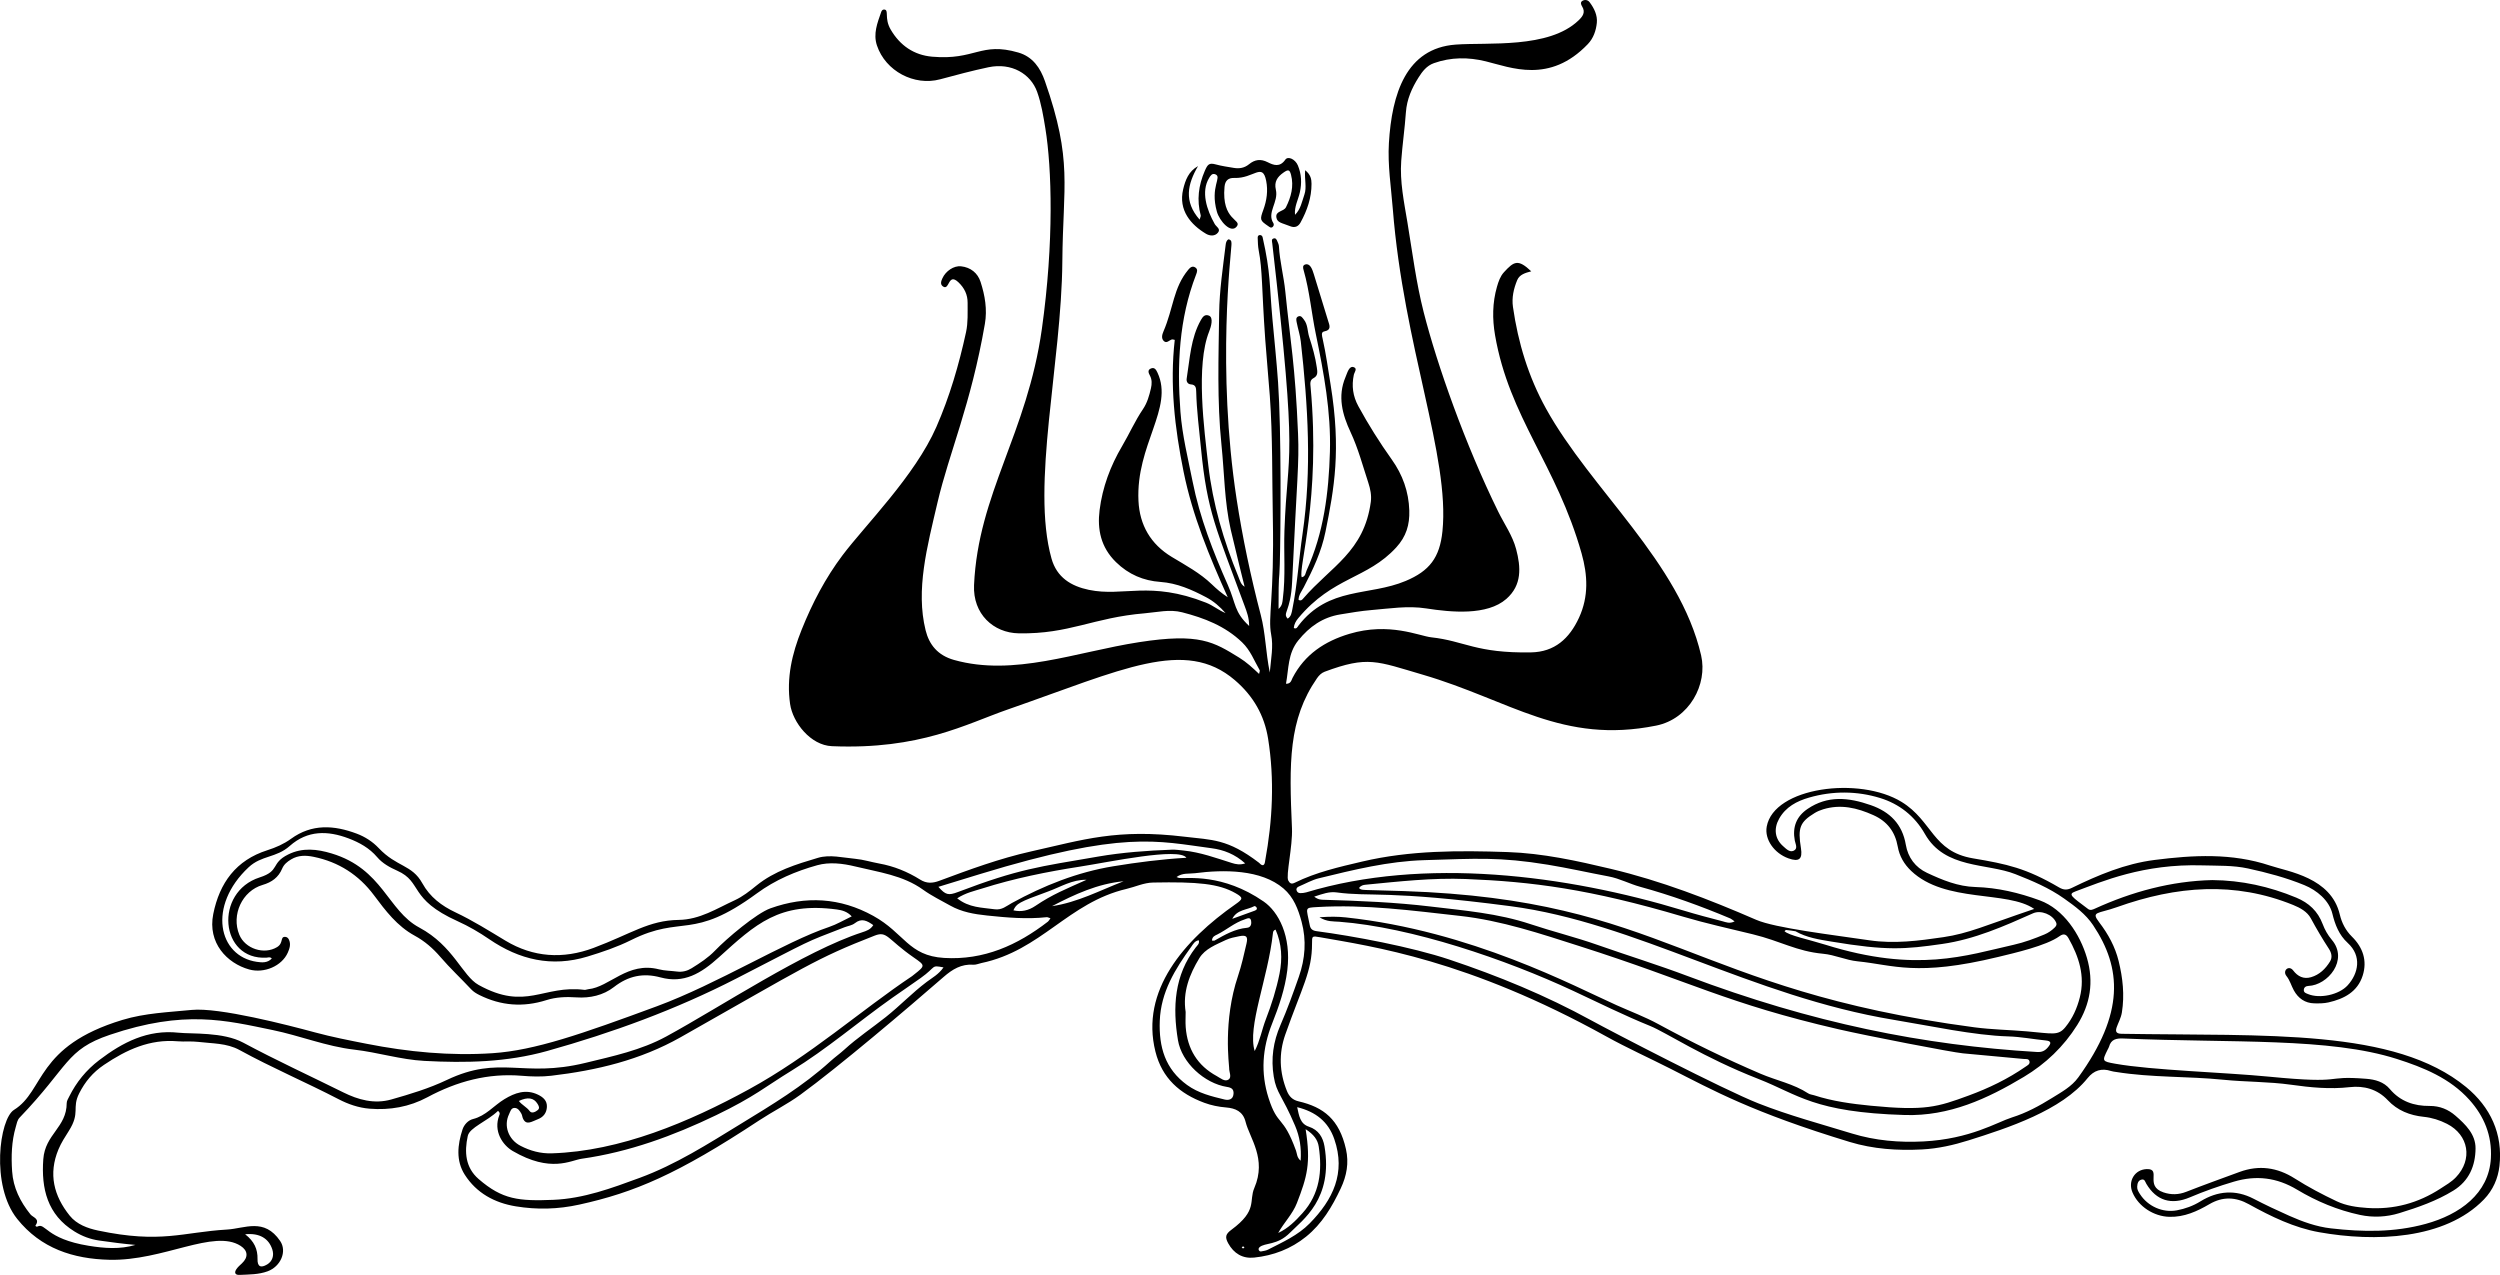 <?xml version='1.0' encoding='utf-8'?>
<svg xmlns="http://www.w3.org/2000/svg" enable-background="new 0 0 5000 2549.805" version="1.1" viewBox="0 0 5e3 2549.8"> <path d="m4932.2 2174.1c-143.12-117.6-397.69-101.71-688.96-106.5-23.467-0.386-3.036-20.217 0.546-42.754 5.521-34.728 1.831-68.784-6.479-102.63-7.071-28.806-20.969-54.105-38.824-77.462-17.121-22.396-3.296-16.686 35.376-30.471 119.51-42.6 235.64-51.823 352.68-4.247 13.69 5.565 27.918 13.283 35.11 26.616 11.272 20.898 23.273 41.23 36.227 61.091 4.98 7.636 7.364 16.704 2.259 25.06-9.033 14.782-21.164 26.727-38.241 31.648-14.697 4.235-26.389-1.546-35.509-13.498-8.822-11.56-22.04 0.464-13.443 11.137 6.985 8.671 9.596 19.351 14.808 28.755 8.805 15.886 22.298 25.452 40.882 25.857 9.437 0.206 19.187 0.176 28.31-1.89 31.107-7.047 58.157-21.154 68.455-53.676 9.403-29.693 0.545-56.161-21.612-77.932-12.514-12.296-20.338-27.711-24.155-44.024-17.391-74.339-103.01-85.841-139.59-98.028-76.252-25.402-153.71-21.104-231.27-11.204-58.361 7.45-112.21 30.066-164.69 55.635-9.55 4.652-16.488 4.802-26.041-0.784-65.984-38.582-104.12-46.712-171.88-58.084-81.524-13.683-80.908-74.815-142.98-112.91-84.28-51.726-255.41-29.573-269.73 49.353-4.676 25.771 15.056 53.38 43.394 63.538 21.271 7.624 28.606 1.658 25.049-20.372-6.586-40.778-2.202-52.219 27.748-70.47 5.131-3.127 10.902-5.481 16.666-7.249 35.124-10.771 68.047-2.897 100.42 11.646 27.633 12.415 43.496 33.133 48.748 62.847 3.39 19.176 12.663 35.251 27.032 48.869 68.235 64.669 192.26 38.535 245.92 75.916-98.63 33.377-131.13 49.013-181.91 56.474-48.921 7.189-97.925 13.596-147.54 6.269-72.837-10.757-188.52-24.464-226.57-40.989-94.477-41.03-190.44-78.077-290.94-101.96-67.886-16.129-135.98-31.147-206.11-33.54-97.581-3.33-195-3.583-290.86 18.952-46.058 10.829-92.348 21.287-135.14 42.454-7.097 3.511-9.985 0.644-12.823-4.48-5.248-9.477 8.976-68.32 7.389-104.55-5.713-130.45-7.33-217.25 50.045-300 3.88-5.596 8.782-10.622 15.282-13.048 86.435-32.261 104.36-21.003 196.45 5.968 174.68 51.16 278.83 139.5 466.58 101.78 66.324-13.326 103.31-82.354 89.945-140.45-42.902-186.48-220.28-331.12-310.18-493.51-35.362-63.881-55.881-131.84-66.156-203.43-2.657-18.514 1.463-36.57 8.518-53.609 4.627-11.174 16.257-14.533 28.069-17.567-26.232-24.859-34.374-20.305-54.571 1.806-7.403 8.104-10.974 18.606-13.992 29.09-9.174 31.88-9.402 64.4-3.87 96.613 28.317 164.9 123.2 259.46 173.15 436.79 12.117 43.02 14.47 85.85-5.19 128.47-19.301 41.843-48.87 68.542-95.916 69.361-110.61 1.923-132.87-22.91-199.59-30.142-23.884-2.589-84.1-30.807-163.75-6.945-49.325 14.778-89.342 41.143-113.69 88.122-2.349 4.532-3.144 11.973-13.101 11.719 5.625-30.33 3.501-60.583 24.581-86.691 22.436-27.787 48.918-46.266 83.999-52.019 20.7-3.394 41.448-6.994 62.322-8.72 36.36-3.006 72.724-8.987 109.36-3.29 50.272 7.819 122.01 14.728 160.45-18.99 31.539-27.662 29.124-63.506 19.576-99.564-7.172-27.089-23.611-50.099-35.837-74.975-66.023-134.33-122.19-293.52-149.07-398.93-15.059-59.048-22.589-119.6-32.52-179.63-6.725-40.653-15.395-81.396-12.385-122.99 2.345-32.411 7.075-64.652 9.351-97.066 1.823-25.977 11.915-48.608 25.369-69.864 7.481-11.818 16.082-23.321 30.611-28.491 34.277-12.197 68.847-12.139 103.74-3.648 49.746 12.105 127.6 45.677 204.18-34.502 11.212-11.739 16.374-26.96 17.947-42.374 1.545-15.14-5.221-29.126-14.364-41.279-3.57-4.746-9.495-5.881-14.605-2.742-4.285 2.632-2.819 7.321-0.602 10.844 7.591 12.068 1.177 20.362-7.146 28.317-59.443 56.812-180.88 43.444-245.75 48.274-98.838 7.359-127.48 98.036-133.38 196.99-2.627 44.062 4.329 87.716 7.799 131.55 21.802 275.42 114.42 495.72 99.31 644.61-5.391 53.128-26.097 79.645-73.667 99.59-73.313 30.739-153.73 10.824-214.15 89.076-2.036 2.637-3.751 7.868-9.489 4.986 0.589-7.698 4.257-14.062 8.997-19.737 69.431-83.144 137.81-78.049 195.84-141.38 19.938-21.758 27.025-45.263 26.155-73.742-1.16-37.967-13.349-71.625-35.08-102.13-24.38-34.221-46.657-69.672-66.803-106.58-11.023-20.194-13.685-40.668-9.085-62.765 1.076-5.17 7.962-12.71-0.344-15.399-9.149-2.962-12.551 11.144-16.311 20.015-16.283 38.413-6.151 75.111 10.106 109.88 15.33 32.79 24.419 67.43 35.59 101.45 3.941 12.003 6.714 25.011 4.954 38.055-13.496 100.04-79.517 128.85-135.14 193.27-1.976 2.288-4.25 5.429-9.333 2.876-0.165-9.658 6.092-17.14 10.327-25.263 18.492-35.47 35.458-71.334 43.48-111.1 17.513-86.82 31.473-163.29 10.241-294.17-4.982-30.712-9.153-61.539-15.963-91.938-1.101-4.913-3.594-13.143 2.776-14.368 15.77-3.031 10.922-12.402 8.238-21.298-9.382-31.094-18.961-62.13-28.566-93.156-2.907-9.388-7.139-22.101-16.682-19.72-6.596 1.645-4.938 7.414-3.695 11.778 11.915 41.813 15.597 85.184 24.356 127.58 16.044 77.66 30.458 155.32 28.161 235.35-2.351 81.882-12.17 161.91-46.589 237.27-2.244 4.913-1.978 12.288-9.772 13.682-7.34-18.477 38.263-154.95 17.728-380.37-0.609-6.679-1.933-13.87 5.824-17.835 9.546-4.88 7.742-13.314 6.612-21.315-2.94-20.831-8.739-40.999-15.2-60.947-3.727-11.508-2.542-24.532-10.558-34.673-2.849-3.604-5.553-8.845-11.19-6.58-5.717 2.298-4.037 8.117-3.205 12.45 2.425 12.617 6.669 24.979 8.091 37.677 14.336 128.08 22.34 256.26 3.522 384.65-7.359 50.206-10.228 101.01-20.389 150.85-1.47 7.212-2.184 14.452-9.35 18.898-11-11.86 6.05-13.275 8.882-73.522 9.69-206.17 14.326-236.79 11.858-296.12-5.773-138.8-15.294-183.46-25.503-284.82-3.054-30.317-11.057-59.902-12.754-90.401-0.181-3.26-1.755-6.521-3.072-9.616-1.295-3.042-2.792-6.952-6.911-6.072-5.776 1.234-3.783 6.031-3.347 9.826 52.575 457.92 30.394 403.13 24.367 574.9-1.591 45.323 2.56 90.778-3.239 135.99-0.822 6.411-0.576 13.27-8.548 20.376 0-79.902 1.35-49.051 2.501-89.485 1.828-64.195 3.279-266.69-3.453-363.53-2.955-42.516-7.487-84.922-11.342-127.38-6.122-67.426-3.134-90.513-19.577-162.98-0.559-2.464-2.584-4.695-5.924-4.296-3.758 0.449-3.98 3.628-3.885 6.04 0.319 8.107 0.406 16.338 1.928 24.263 7.812 40.686 5.787 74.462 13.106 178.19 2.668 37.813 6.473 75.545 9.185 113.36 5.815 81.088 4.426 162.41 6.015 243.6 3.127 159.78-10.194 197.96-3.335 233.41 4.686 24.22-0.268 47.6-2.757 76.003-8.274-41.161-8.488-78.594-17.929-114.67-19.987-76.38-36.738-155.92-48.407-232.12-40.122-262.01-10.467-494.48-10.327-508.34 0.044-4.444 1.071-9.857-5.796-11.328-4.699 2.562-5.337 7.351-5.902 12.028-5.438 45.041-12.305 90.041-12.894 135.44-1.141 87.964-4.43 175.88 4.652 263.85 5.834 56.511 5.835 113.67 18.497 169.4 7.053 31.042 27.778 114.38 27.783 114.17-7.81-4.542-9.55-12.935-12.579-20.316-29.417-71.677-51.077-145.13-60.057-222.68-8.328-71.918-25.33-199.76 1.756-267.61 3.79-9.494 9.104-27.895-0.544-31.637-7.955-3.085-12.079 1.849-15.917 8.619-20.64 36.409-22.068 77.538-28.553 117.39-0.917 5.633 1.822 11.164 8.618 11.583 9.637 0.594 10.28 7.243 10.441 14.234 0.874 37.98 5.884 75.605 9.532 113.35 12.399 128.31 30.714 161.11 87.374 315.61 4.316 11.769 8.97 23.505 8.983 39.959-30.54-28.494-25.948-44.243-42.599-81.902-29.606-66.96-56.097-134.72-70.5-207.07-9.247-46.45-20.785-92.301-24.353-139.79-7.016-93.374-2.901-185.3 31.285-273.88 2.01-5.209 4.14-10.85-1.718-14.526-5.793-3.636-10.243 0.296-13.858 4.666-30.136 36.431-29.477 76.548-49.66 123.47-2.76 6.416-4.672 13.851 0.712 19.11 5.786 5.65 10.943-1.88 16.474-3.215 1.117-0.27 2.46 0.394 5.418 0.952-10.061 88.779-0.042 176.24 17.663 263.61 17.804 87.86 51.565 169.66 88.341 251.1-12.067-7.744-22.141-16.477-31.732-25.711-23.686-22.804-52.495-38.193-80.229-54.933-42.505-25.655-64.274-63.943-66.601-111.96-5.447-112.42 71.048-185.52 38.08-256.5-2.749-5.919-6.036-11.654-13.514-8.29-6.761 3.042-4.513 8.789-1.783 13.828 4.48 8.271 4.169 16.969 2.159 25.719-3.35 14.583-7.458 29.114-15.886 41.545-16.019 23.631-27.46 49.764-41.907 74.251-23.299 39.492-39.178 82.161-44.88 127.57-4.877 38.834 2.353 74.432 32.718 104.2 25.392 24.888 55.217 37.24 88.734 39.626 33.722 2.401 62.775 15.463 91.597 30.627 15.071 7.929 27.72 18.938 38.844 31.751-13.953-5.763-25.159-15.407-39.134-20.914-112.78-44.442-164.94-11.133-234.2-25.592-35.68-7.447-64.163-24.829-74.79-62.713-41.147-146.67 20.088-389.9 21.702-594.09 1.208-152.75 21.092-200.89-34.853-360.71-9.07-25.912-24.001-48.675-53.198-57.13-75.622-21.9-85.831 15.891-172.31 8.318-36.424-3.189-64.233-22.3-82.858-54.086-13.775-23.511-2.341-39.915-13.4-40.239-2.995-0.087-4.781 2.37-5.673 4.949-7.523 21.737-16.394 43.396-8.475 67.015 17.169 51.207 74.498 81.527 126.35 67.585 32.02-8.609 64.095-17.227 96.519-24.074 46.422-9.802 84.714 13.27 97.53 49.293 8.368 23.516 12.419 48.425 16.443 73.199 12.796 78.781 17.5 226.39-6.989 400.67-29.515 210.05-127.38 328.9-135.68 512.44-2.613 57.849 38.736 95.666 89.364 96.535 101.82 1.75 148.57-31.453 252.04-40.08 24.76-2.064 49.617-8.469 74.704-2.013 44.286 11.396 85.802 27.292 119.96 60.025 16.913 16.21 24.223 36.871 35.263 55.899 0.73 1.257-0.575 3.695-1.268 7.345-13.083-12.402-25.426-23.757-39.748-32.558-50.899-31.276-78.821-49.805-200.15-30.958-126.38 19.631-250.69 69.145-370.16 35.59-32.888-9.237-49.832-30.845-56.879-59.319-20.024-80.91 2.929-166.45 23.923-256.17 23.069-98.59 66.7-195.25 94.606-356.62 4.997-28.896 0.172-56.915-8.62-84.033-5.759-17.763-19.819-29.096-39.058-31.169-14.469-1.559-30.628 9.515-37.176 23.799-2.629 5.734-5.076 12.351 1.143 16.553 13.248 8.951 9.785-28.166 30.624-8.564 12.111 11.392 18.672 24.892 18.574 41.281-0.119 19.621 1.018 39.444-3.18 58.752-14.117 64.949-32.7 128.73-59.365 189.57-42.845 97.764-142.64 196.77-187.58 256.48-34.332 45.611-60.547 95.831-81.845 149-19.266 48.093-30.602 96.393-23.077 148.52 5.336 36.965 40.842 82.582 83.661 84.367 176.42 7.355 267.83-44.224 352.21-73.578 229.08-79.697 353.89-143.69 453.46-58.628 37.257 31.828 59.24 70.592 66.673 117.17 13.02 81.599 9.009 163.26-5.917 244.42-0.569 3.092-0.472 6.782-4.063 8.597-3.997 0.347-5.787-2.985-8.376-4.966-62.72-48-93.987-45.35-148.5-51.94-135.46-16.377-202.52 5.931-307.07 29.367-62.923 14.104-123.33 36.316-183.58 58.762-13.8 5.141-25.455 5.73-38.316-2.314-25.296-15.82-52.62-26.97-82.205-32.272-15.901-2.849-31.537-7.878-47.529-9.348-24.858-2.285-51.034-9.007-74.65-1.991-43.177 12.828-86.867 26.124-123.13 55.509-13.564 10.99-27.441 22.054-43.573 29.448-36.008 16.504-69.576 38.59-111.77 39.222-60.472 0.906-94.926 27.799-170.5 56.058-61.243 22.902-120.7 18.75-175.77-14.345-33.079-19.88-65.554-40.389-100.52-56.899-27.364-12.922-50.826-30.515-65.987-57.954-20.902-37.829-51.133-32.217-87.419-70.593-12.142-12.841-27.402-22.612-43.904-28.807-45.166-16.956-89.618-20.072-131.42 10.364-14.301 10.414-30.39 17.422-47.36 22.827-62.488 19.9-95.491 65.047-108.1 127.5-11.697 57.958 27.648 98.66 71.813 110.97 29.962 8.355 65.423-6.834 77.271-33.746 3.571-8.111 6.383-16.501 2.471-25.46-1.464-3.352-3.842-5.758-7.478-5.987-11.065-0.697-2.905 12.197-16.461 20.461-25.818 15.739-63.911 3.423-75.534-24.769-16.347-39.648 5.662-87.643 46.709-99.631 18.248-5.33 31.59-15.002 38.945-32.48 3.62-8.603 10.092-13.819 17.917-18.525 14.489-8.715 29.553-8.353 45.197-5.144 49.954 10.247 90.153 36.118 120.51 76.761 23.206 31.066 46.406 61.887 81.419 80.902 19.929 10.823 36.742 25.438 51.382 42.492 19.448 22.654 41.248 43.023 61.622 64.768 4.724 5.042 10.356 8.45 16.515 11.507 43.332 21.505 87.646 24.881 133.98 10.149 19.281-6.131 39.546-6.905 60.218-5.482 26.79 1.844 53.509-4.083 74.77-20.622 28.613-22.258 58.366-28.749 93.149-19.328 46.702 12.65 80.912-7.699 116.9-40.259 73.406-66.418 120.67-111.09 235.98-95.565 9.963 1.341 20.783 4.076 29.592 13.77-15.972 7.589-29.993 16.042-45.144 21.135-88.992 29.914-222.71 113.67-344.62 158.68-150.17 55.441-243.85 88.169-328.28 93.801-84.966 5.668-168.99-2.432-252.44-18.87-34.52-6.8-68.95-13.49-102.98-22.706-53.405-14.465-191.94-50.437-246.77-44.945-46.206 4.628-92.766 6.177-138.26 19.954-173.92 52.664-155.21 141.68-216.95 179.96-28.979 17.97-47.074 151.09 6.382 218.02 47.302 59.22 112.2 80.07 184.56 81.781 107.69 2.546 209-62.267 262.35-27.79 14.838 9.588 15.483 22.815 2.615 34.883-3.93 3.685-8.185 7.283-11.139 11.693-4.79 7.15-2.329 11.889 6.428 11.46 18.891-0.927 38.034-0.563 56.153-7.258 25.816-9.538 39.274-39.563 24.964-60.617-31.862-46.876-70.581-24.948-106.26-22.85-89.077 5.234-131.55 28.563-257.9 1.989-21.084-4.434-42.737-12.406-56.66-29.692-31.831-39.522-43.099-83.438-22.57-132.67 5.555-13.321 13.291-25.103 20.84-37.081 23.33-37.014 5.44-45.05 20.694-75.108 11.778-23.208 27.178-41.756 49.535-56.824 45.04-30.355 91.661-51.875 147.48-47.134 13.468 1.144 27.217-0.501 40.589 1.145 28.006 3.447 57.299 2.191 82.952 16.279 64.717 35.541 132.72 64.412 198.2 98.414 19.111 9.923 39.844 17.165 61.818 18.939 40.7 3.287 79.729-3.546 115.68-22.836 59.214-31.77 121.24-48.668 189.03-42.959 19.422 1.636 39.25 2.215 58.858-0.093 90.669-10.669 177.85-31.325 258.65-77.01 249.6-141.13 269.34-156.96 387.98-203.19 25.556-9.958 24.678 6.55 78.526 43.879 22.629 15.687 23.117 16.101 1.139 33.339-1.598 1.253-3.088 2.663-4.772 3.786-101.99 68.103-203.29 159.13-326.58 226.53-118.73 64.901-257.14 123.72-394.11 127.86-22.399 0.677-42.958-4.984-62.437-15.082-24.34-12.617-34.068-40.116-22.885-63.237 2.565-5.302 3.929-12.859 11.487-12.515 6.507 0.296 10.16 6.27 13.177 11.56 1.632 2.861 1.754 6.546 3.139 9.595 6.615 14.563 17.446 6.124 29.612 1.514 11.328-4.292 17.596-12.651 18.271-24.467 0.721-12.628-7.481-19.711-17.814-24.705-24.303-11.746-46.46-3.574-67.162 8.974-21.137 12.81-37.12 33.385-62.798 39.75-9.883 2.449-17.943 11.471-21.033 20.946-9.927 30.444-13.386 62.33 4.524 90.369 23.384 36.611 59.426 56.282 102.04 63.288 42.446 6.979 84.178 5.954 126.88-3.438 110.61-24.331 196.62-60.787 359.57-168.23 27.092-17.863 56.484-32.506 82.504-51.397 75.984-55.166 215.76-173.91 286.81-235.79 17.45-15.199 35.396-26.19 59.483-24.406 5.158 0.382 10.518-2.174 15.805-3.281 119.7-25.043 173.77-120.9 290.47-148.35 17.727-4.17 34.57-12.359 53.11-12.71 88.742-1.679 131.38 2.079 165.25 21.525 15.04 8.637 14.698 11.31 0.178 21.437-103.89 72.456-191.23 173.18-160.78 295.14 13.327 53.381 48.694 84.228 97.765 102.39 13.92 5.152 28.56 8.136 43.582 9.363 18.565 1.516 33.78 7.83 38.99 28.798 8.078 32.511 42.671 73.723 17.497 132.19-11.357 26.374 7.086 44.494-45.798 83.587-11.506 8.505-13.469 14.409-6.45 27.134 11.206 20.317 28.743 30.96 51.88 28.536 38.415-4.026 73.454-17.293 103.87-41.854 31.977-25.822 52.025-59.852 69.252-96.393 12.026-25.509 16.698-51.146 10.45-78.765-13.403-59.242-44.319-83.82-94.961-95.548-11.665-2.702-18.616-9.631-23.049-20.575-15.118-37.329-16.62-75.119-3.273-112.97 33.354-94.588 53.621-126.42 53.463-181.89-0.044-15.338-0.281-15.582 16.166-12.663 103.73 18.411 294.63 44.492 572.23 198.32 42.104 23.33 85.943 43.016 128.79 64.768 84.851 43.081 163.26 87.066 358.24 146.33 46.851 14.241 95.628 17.548 144.69 14.956 32.045-1.693 62.987-8.702 93.373-18.278 78.299-24.674 185.71-59.6 237.73-124.42 12.409-15.462 27.928-20.367 46.916-14.143 3.186 1.045 6.627 1.345 9.966 1.885 71.057 11.487 143.17 8.372 214.59 15.58 45.038 4.545 90.52 3.655 135.55 9.994 38.804 5.462 77.581 9.325 117.24 4.789 27.958-3.198 55.112 3.819 76.002 26.096 19.394 20.679 44.144 30.423 72.082 33.288 16.266 1.668 31.713 6.535 46.374 14.009 43.635 22.246 51.809 71.262 17.916 106.82-9.041 9.486-20.186 15.743-30.948 22.752-44.588 29.038-93.279 42.273-146.44 38.659-21.038-1.43-41.963-4.292-61.138-13.358-28.762-13.601-56.971-28.478-83.817-45.546-35.006-22.256-71.493-27.409-110.5-13.091-35.594 13.066-71.281 25.905-106.59 39.708-15.424 6.03-30.433 6.289-45.575 1.139-38.538-13.111-3.121-47.442-33.249-46.574-24.049 0.693-38.319 23.941-28.664 46.698 12.052 28.405 42.709 47.963 73.694 48.789 29.899 0.797 55.633-11.029 80.204-25.382 26.811-15.661 52.724-14.306 78.682 0.084 44.606 24.726 90.879 47.17 140.82 56.082 110.94 19.799 251.36 15.054 329.42-65.5 18.351-18.938 28.322-42.341 31.11-67.008 7.264-64.276-18.265-118.04-66.59-157.75zm-4387.6 324.74c4.025 12.356 0.12 23.807-10.238 30.026-12.936 7.768-19.676 4.317-19.319-10.751 0.463-19.568-6.455-35.476-24.771-49.584 28.909-2.897 47.172 8.341 54.328 30.309zm530.34-291.36c2.527 4.094 5.153 8.808 0.619 12.601-4.66 3.899-12.149 7.561-16.17 2.129-6.021-8.133-15.541-12.202-21.67-20.262 17.735-8.431 29.808-6.481 37.221 5.532zm1411.1 289.36c-0.899-0.051-1.723-1.405-2.58-2.187 0.947-0.656 1.937-1.879 2.828-1.811 0.927 0.071 1.76 1.388 2.634 2.161-0.964 0.671-1.96 1.89-2.882 1.837zm1664.5-713.88c53.582-19.814 135.78-55.837 254.46-52.208 30.471 0.932 61.081-0.331 90.981 6.176 38.316 8.339 76.261 18.406 112.66 33.307 25.136 10.289 49.619 30.558 56.095 57.145 5.32 21.838 13.277 42.599 30.628 58.414 28.852 26.298 21.453 61.274-0.097 84.887-17.362 19.024-55.764 27.188-79.282 17.427-3.739-1.552-8.199-2.676-8.368-7.57-0.207-5.98 4.465-8.513 9.308-8.693 38.383-1.423 80.93-51.81 46.6-92.333-8.08-9.538-13.928-20.074-18.223-31.439-9.705-25.684-27.467-42.293-52.765-52.803-53.844-22.369-109.55-34.647-168-35.105-82.04 1.871-160.86 23.362-234.91 57.173-4.512 2.06-9.043 3.973-13.388 0.702-33.109-24.929-40.902-29.459-25.704-35.08zm-578.76 76.96c7.933 0.929 14.148 1.563 19.235 2.635 22.098 12.766 47.208 16.507 71.813 20.611 111.27 18.559 146.49 15.512 221.68 4.738 64.316-9.216 123.07-35.216 181.71-61.356 15.378-6.854 38.845 2.343 45.914 18.224 2.105 4.729-0.081 7.755-3.08 10.645-5.884 5.671-12.45 10.302-20.084 13.472-19.997 8.302-40.251 15.877-61.407 20.622-95.001 21.309-194.21 56.995-376.77-0.071-33.36-10.428-73.575-18.53-81.795-27.118 0.915-1.049 1.842-1.821 2.775-2.402zm74.296 47.585c23.653 2.169 45.478 12.792 69.253 15.162 71.33 7.109 117.25 30.996 281.27-8.843 31.824-7.729 95.896-22.262 122.43-41.455 8.422-6.093 13.611-3.745 17.941 3.958 20.751 36.92 33.546 75.472 22.663 118.41-5.54 21.859-14.477 41.995-29.033 59.73-14.301 17.424-25.071 12.742-76.492 8.284-35.046-3.038-70.396-3.504-105.21-8.121-571.69-75.816-615.72-254.89-1141.5-272.49-87.842-2.942-84.016-0.682-89.384-6.204 3.753-4.91 8.35-6.038 13.114-6.5 66.692-6.466 133.48-14.056 200.51-11.411 132.14 5.214 248 19.976 434.4 75.261 46.003 13.644 93.015 23.918 139.67 35.317 55.608 13.587 87.365 34.05 140.35 38.908zm449.36 187.59c-5.622 6.511-11.726 9.465-21.106 8.905-227.05-13.549-448.57-57.516-699.27-151.99-59.489-22.419-120.35-41.176-180.34-62.305-44.086-15.527-89.515-26.655-133.75-41.426-64.949-21.688-132.42-27.146-199.54-35.21-70.638-8.488-141.69-11.404-212.76-13.464-5.826-0.169-11.923 0.213-20.275-6.304 16.858-5.618 30.257-10.46 44.616-8.508 68.529 9.312 99.647-4.966 347.84 27.557 251.17 32.914 481.7 180.31 767.03 227.38 73.416 12.109 160.22 31.086 228.61 33.07 25.156 0.73 49.729 5.608 74.622 8.068 11.447 1.131 12.159 5.162 4.326 14.235zm-2135.4-346.96c287.52-87.792 353.74-66.069 463.31-51.656 23.795 3.13 46.674 11.849 67.015 30.302-10.532 3.469-18.644 1.717-26.82-0.859-31.522-9.93-62.658-21.391-95.857-24.81-8.057-0.83-16.186-2.061-24.23-1.757-49.3 1.861-98.383 5.396-147.17 13.783-118.29 20.337-158.77 24.56-280.4 70.89-19.292 7.349-24.774 5.842-39.125-10.353 28.097-8.619 55.678-17.111 83.279-25.539zm-235.56 116.42c-115.65 37.565-282.43 148.77-391.93 208.39-50.644 27.574-106.34 39.323-161.6 52.777-126.69 30.846-170.47-16.581-277.28 34.205-35.519 16.888-73.186 28.299-111 38.999-34.225 9.686-66.269 0.647-96.28-14.248-66.666-33.088-134.34-64.146-199.96-99.379-40.444-21.715-103.51-17.082-129.42-19.894-61.644-6.689-111.63 19.05-158.65 54.901-25.867 19.719-45.528 43.889-59.905 72.714-2.095 4.201-5.01 8.725-5.026 13.109-0.179 49.092-43.23 61.914-46.856 112.5-4.186 58.415 7.956 110.72 62.463 144.36 15.256 9.415 31.492 15.547 49.127 18.055 24.007 3.415 48.048 6.59 72.719 8.78-30.95 9.269-62.327 6.802-93.705 1.7-85.939-13.974-86.082-46.776-102.16-38.458-1.889 0.977-4.932-0.821-3.842-2.394 9.196-13.26-5.429-15.884-10.252-21.883-20.45-25.438-34.533-53.296-36.687-86.303-1.95-29.874-1.186-59.575 7.299-88.607 1.896-6.486 2.875-13.626 7.681-18.629 99.305-103.37 92.077-135.67 180.48-165.6 149.57-50.63 232.39-28.706 325.23-9.615 55.066 11.324 107.72 32.845 163.7 39.27 47.088 5.405 92.549 19.959 140.08 22.497 82.776 4.421 164.7 2.83 245.55-19.797 130.72-36.586 257.59-82.873 378.39-144.94 158.77-81.579 130.83-69.381 216.29-102.5 6.942-2.691 15.142-3.712 20.691-8.114 13.86-10.995 24.565-4.894 36.944 3.749-5.474 9.094-14.139 11.775-22.069 14.35zm128.79 99.368c-28.729 21.588-53.423 47.738-81.584 70.089-27.535 21.855-56.941 41.368-82.958 65.167-8.97 8.204-19.005 15.242-27.995 23.426-54.423 49.547-117.41 87.3-179.55 125.36-65.019 39.83-129.89 81.312-202.04 107.83-55.8 20.505-111.8 41.393-172.44 43.87-68.952 2.817-102.05-0.343-149.61-41.732-26.258-22.849-28.625-53.698-21.555-86.013 3.71-16.96 38.425-28.969 60.515-50.184 4.402 3.53 3.527 6.166 2.591 8.55-12.546 31.973 6.631 59.994 26.806 71.748 76.136 44.356 116.06 18.564 137.73 15.502 94.711-13.381 183.5-45.936 269.25-87.22 76.273-36.724 99.907-57.966 150.12-88.643 71.213-43.508 134.31-98.24 202.27-146.23 18.779-13.259 37.878-26.064 56.592-39.414 32.167-22.948 19.76-26.212 45.595-21.225-9.737 13.989-22.593 20.738-33.741 29.115zm242.71-120.79c-61.179 47.337-128.44 77.523-207.81 72.717-71.623-4.337-79.119-49.567-141.64-84.133-66.392-36.707-134.86-40.351-205.64-15.095-28.022 9.998-87.579 60.322-110.81 84.551-13.77 14.365-30.216 24.999-46.878 35.328-8.718 5.404-18.533 7.984-29.124 6.583-12.08-1.597-24.556-1.465-36.252-4.46-62.675-16.051-98.678 35.624-141.09 39.745-2.685 0.261-5.416 1.658-7.978 1.339-82.603-10.29-116.68 42.789-211.57-9.856-32.638-18.107-50.065-78.044-118.66-114.79-63.379-33.952-72.947-117.29-175.24-148.17-29.148-8.799-58.299-12.227-87.051 2.118-35.558 17.738-15.712 32.631-56.78 45.771-91.408 29.244-80.011 166.04 13.802 160.51 3.177-0.188 6.484-2.11 10.382 1.642-8.566 9.236-19.559 8.252-29.86 6.769-77.403-11.145-99.34-111.84-16.523-189.16 25.895-24.177 55.008-18.48 82.182-42.588 35.779-31.744 76.152-30.92 117.8-15.12 21.55 8.174 41.604 19.22 57.095 37.432 10.669 12.544 25.084 20.433 40.072 27.109 51.14 22.777 22.187 56.512 120.73 100.98 22.359 10.089 43.192 22.266 63.365 36.056 60.156 41.121 124.9 56.484 196.43 34.713 29.856-9.087 59.255-19.005 87.259-32.951 103.42-51.506 121.14 2.253 251.63-93.46 36.914-27.075 77.799-44.303 120.64-56.259 24.283-6.777 50.998-3.667 76.44 2.568 46.512 11.398 94.883 17.381 135.24 46.388 17.127 12.311 35.932 21.431 54.193 31.694 23.211 13.045 48.069 17.211 73.755 19.911 39.704 4.175 79.389 7.686 119.33 3.346 1.722-0.187 3.592 0.981 7.547 2.159-2.574 3.476-3.469 5.448-4.983 6.62zm-69.161-22.458c6.077-13.347 9.894-16.112 69.378-37.699 25.09-9.105 48.256-24.073 76.839-23.386-41.342 18.594-67.983 29.005-102.16 52.127-13.577 9.186-27.97 12.661-44.061 8.958zm77.178-8.369c45.51-23.693 91.536-44.966 143.21-49.772-47.262 18.262-92.429 42.37-143.21 49.772zm122.82-79.814c-72.301 11.844-139.33 38.625-203.21 73.614-11.106 6.083-19.681 14.482-34.563 12.396-25.118-3.521-51.003-2.909-74.665-21.911 17.445-11.232 34.272-14.613 50.17-19.655 63.996-20.298 129.59-33.495 195.94-43.794 57.232-8.883 197.77-38.906 212.31-17.617-49.737 2.867-97.966 9.102-145.98 16.967zm240.22 455.37c-0.971 11.779-10.463 12.954-17.823 11.178-26.193-6.322-52.398-12.654-75.024-29.075-44.008-31.939-56.541-75.951-54.654-127.97 2.108-58.144 30.88-103.91 63.066-148.64 3.635-5.05 6.923-11.752 14.959-12.81 2.045 6.605-2.978 10.291-5.979 14.174-43.195 55.881-46.547 119.84-35.672 185.59 7.434 44.947 52.94 86.478 98.092 93.545 8.853 1.386 13.829 4.383 13.036 14.002zm25.986-300.83c-5.027 21.705-9.809 43.601-16.924 64.663-30.552 90.439-17.592 178.87-17.813 184.01-0.344 7.931 5.633 18.42-0.848 23.148-7.63 5.566-16.367-2.587-23.802-6.62-38.821-21.056-58.907-54.335-62.228-97.948-0.766-10.062-0.113-20.233-0.113-30.354-6.224-39.77 7.618-75.126 27.467-107.75 11.386-18.713 33.258-26.822 52.644-36.094 8.399-4.017 17.99-5.882 27.242-7.699 14.123-2.774 17.632 0.577 14.374 14.644zm1.206-31.49c-24.316 2.123-44.598 13.942-65.064 25.573-0.953 0.542-2.482 0.069-5.264 0.069 0.49-8.238 6.09-9.935 10.751-12.271 18.627-9.335 34.566-23.594 54.673-30.107 4.424-1.433 11.354-5.756 12.917 2.742 1.022 5.554-0.071 13.3-8.013 13.994zm-29.704-17.872c9.495-18.82 29.228-17.445 44.255-25.421 1.756-0.932 9.834 5.67 0.938 9.011-15.004 5.632-30.116 10.973-45.193 16.41zm44.881 264.42c-15.114-48.387 26.465-144.71 36.508-236.02 0.287-2.61 0.867-5.42 5.235-6.868 12.443 28.57 13.907 58.015 7.877 88.212-6.231 31.204-15.874 61.473-27.279 91.054-8.017 20.793-11.671 42.914-22.341 63.626zm159.19 176.1c23.417 67.768-2.715 121.2-49.209 168.56-23.669 24.109-54.183 37.541-83.581 52.606-4.088 2.095-9.046 2.595-13.667 3.506-3.52 0.693-7.309-4.572-3.096-8.394 10.67-9.678 35.367-3.063 61.082-29.188 24.755-25.15 86.73-67.666 68.832-172.83-3.016-17.72-11.867-32.753-31.231-39.1-17.474-5.728-19.55-21.538-23.37-39.045 37.479 9.339 62.261 29.22 74.24 63.885zm-57.363-19.805c16.577 10.528 24.228 21.394 26.254 34.949 7.267 48.619 2.098 94.525-32.564 133.01-13.99 15.532-28.611 30.344-48.553 39.581 11.431-20.68 28.831-37.597 37.424-59.8 20.173-52.121 28.381-79.596 17.44-147.74zm-13.462-304.97c-11.408 32.565-23.051 65.043-36.844 96.692-14.438 33.131-19.349 67.344-13.423 103.17 5.586 33.772 16.531 36.581 42.685 98.234 9.151 21.572 12.907 43.938 11.078 69.875-7.761-6.599-7.037-13.945-9.247-20.048-26.3-72.64-36.344-47.071-54.908-105.32-16.134-50.628-12.401-99.625 7-148.54 13.72-34.59 25.944-69.818 30.502-107.08 8.36-68.361-17.764-116.9-47.231-137.32-82.21-56.952-153.23-45.61-168.72-47.063-1.268-0.119-2.479-0.844-5.607-1.983 11.85-8.772 25.285-6.132 36.778-7.62 57.995-7.51 132.46-7.722 177.13 30.525 20.488 17.54 29.517 41.641 36.234 66.622 9.972 37.082 7.209 73.754-5.435 109.85zm2.696-167.18c-3.694 0.043-6.515-2.294-7.396-5.837-0.98-3.942 1.634-6.183 5.012-7.601 13.107-5.5 25.76-12.863 39.398-16.185 69.562-16.946 138.86-34.172 211.35-36.321 103.45-3.067 149.84-6.771 246.87 9.123 40.739 6.673 80.975 15.838 121.52 23.419 22.169 4.145 41.883 14.928 63.399 20.835 61.435 16.867 121.27 38.508 179.97 63.229 2.35 0.99 4.316 2.891 8.625 5.858-10.071 5.212-17.28 1.559-24.136-0.211-26.216-6.771-52.414-13.711-78.317-21.581-235.74-71.625-518.64-107.34-754.33-36.234-3.802 1.147-7.96 1.46-11.96 1.506zm1556 368.7c-13.299 18.393-33.613 29.302-52.5 41.063-25.28 15.741-51.477 29.918-80.172 38.908-29.396 9.209-82.674 43.096-177.14 47.972-47.811 2.468-96.14-1.607-142.54-15.807-62.764-19.208-126.3-36.231-187.43-60.333-69.79-27.516-292.71-143.27-334.44-166.16-90.443-49.608-185.6-88.686-283.27-121.38-76.059-25.456-192.67-47.206-265.74-56.849-8.225-1.085-12.25-4.346-13.703-11.902-6.919-35.998-11.469-34.764 15.19-36.348 95.794-5.691 190.21 7.137 285.1 17.682 83.099 9.235 161.04 35.56 239.53 60.583 223.23 71.166 293.53 114.34 517.48 166.12 58.3 13.478 227.7 46.223 249.07 48.203 40.407 3.742 80.829 7.33 121.22 11.224 4.294 0.414 10.616-1.114 11.919 5.002 1.175 5.521-4.24 7.925-8.012 10.541-35.279 24.47-73.678 42.959-113.83 57.692-62.308 22.863-86.634 30.958-195.41 20.308-38.295-3.749-76.706-8.938-113.66-20.938-3.857-1.252-8.31-1.517-11.563-3.648-29.284-19.182-63.748-25.829-95.374-39.369-69.811-29.886-137.93-63.032-204.56-99.287-26.875-14.624-55.43-25.284-83.21-37.7-84.956-37.969-290.6-148.68-541.69-175.69-16.135-1.736-32.293-1.82-52.893-0.269 15.141 9.371 27.828 8.028 39.581 8.921 144.56 10.986 332.9 75.168 468.69 138.57 50.85 23.743 101.17 48.794 153.28 69.919 31.941 12.948 105.21 62.465 216.84 106.1 79.057 30.9 109.75 66.498 292.52 71.967 88.828 2.658 164.85-32.445 238.04-76.331 43.407-26.027 79.614-60.446 106.7-103.76 26.18-41.867 33.43-85.98 19.383-134.12-13.81-47.33-46.542-97.54-94.315-115.09-41.636-15.3-84.341-25.425-128.7-26.707-34.897-1.009-66.101-13.984-96.699-28.278-23.312-10.891-38.206-30.612-42.53-56.222-6.972-41.297-31.864-65.873-69.95-79.208-45.248-15.841-86.578-19.534-126.43 7.413-22.569 15.259-30.746 36.598-25.641 63.497 1.266 6.67 6.686 16.024-2.165 20.16-8.251 3.855-15-3.61-21.066-8.918-16.591-14.521-19.394-34.911-8.186-54.964 13.238-23.684 35.404-35.264 59.8-42.304 47.312-13.651 95.774-13.505 142.28 0.839 38.023 11.728 69.095 35.776 89.578 71.92 39.873 70.36 124.01 57.825 180.95 80.357 33.971 13.445 67.147 27.262 97.539 48.822 21.894 15.532 43.04 31.043 57.766 53.062 57.51 85.998 63.247 176.31-29.622 304.75zm825.3 161.53c-3.984 70.877-62.301 112.63-130.51 131.32-62.834 17.222-125.83 16.252-189.44 8.924-29.269-3.372-56.688-13.34-83.349-25.16-24.112-10.69-47.951-21.97-71.426-34.144-35.854-18.594-71.832-15.903-106.17 5.332-14.636 9.05-30.492 14.787-47.206 17.918-28.321 5.305-58.136-8.119-73.638-32.32-2.95-4.605-6-9.12-5.66-14.896 0.376-6.366 1.767-12.662 8.932-14.283 6.275-1.419 7.086 4.634 9.434 8.573 19.952 33.483 49.672 42.832 87.084 26.911 28.703-12.215 58.007-22.498 87.931-31.343 44.74-13.224 85.814-8.342 126.51 16.056 38.891 23.315 80.998 40.906 125.76 50.481 26.309 5.627 53.179 4.228 78.448-3.527 37.448-11.493 74.641-24.423 108.4-45.211 31.408-19.341 43.932-49.633 44.234-84.139 0.251-28.537-20.141-48.143-40.11-65.54-14.345-12.497-31.385-19.733-51.935-19.545-30.774 0.281-58.517-9.063-79.36-33.797-12.185-14.46-29.292-19.078-47.175-20.508-89.159-7.128-36.549 11.174-194.57-4.266-87.88-8.587-234.93-12.852-307.36-25.871-26.741-4.806-26.699-5.037-15.141-28.51 0.897-1.823 2.104-3.565 2.626-5.492 4.015-14.831 14.596-17.049 28.2-16.471 220.68 9.377 411.85-2.241 547.32 40.9 53.452 17.022 106.49 38.622 145.22 81.824 29.163 32.525 45.517 70.993 42.944 116.78z"/> <path d="m2411.8 467.42c7.415 4.446 17.917 5.751 24.278-2.354 5.79-7.378-3.508-11.485-6.599-16.958-16.016-28.357-27.963-64.641-11.198-92.253 2.822-4.648 5.945-9.979 12.619-7.148 13.645 5.789-11.123 24.22 2.816 74.44 5.231 18.846 28.483 45.247 40.044 29.471 10.321-14.082-30.915-11.231-24.723-78.893 1.123-12.274 7.203-18.315 19.795-17.837 38.438 1.461 56.188-31.611 63.533 5.807 3.886 19.794 1.196 39.062-5.676 57.912-7.339 20.13-6.881 21.219 10.046 32.789 2.805 1.917 5.399 4.395 8.783 1.303 2.309-2.109 2.594-5.33 1.213-7.486-13.555-21.155 10.785-41.9 4.989-66.817-3.673-15.791 2.91-25.561 14.996-34.06 9.502-6.681 12.554-6.607 15.39 4.41 5.88 22.837 0.072 44.227-10.135 64.683-4.532 9.083-21.583 7.163-19.168 20.639 1.877 10.476 10.388 10.518 27.775 17.449 9.141 3.643 16.054 0.619 20.556-7.573 13.22-24.05 22.019-49.525 21.918-77.268-0.033-8.952-1.397-18.311-12.741-27.276-1.604 18.621 3.615 34.069-1.52 48.823-4.905 14.094-7.379 29.292-18.768 40.422-1.643-16.295 6.427-30.092 9.718-44.966 4.104-18.551 3.255-36.427-3.95-53.764-5.195-12.5-19.784-19.318-25.176-11.538-10.915 15.749-23.39 11.085-35.188 5.088-14.165-7.199-25.793-5.41-37.451 4.104-8.946 7.3-19.016 9.167-30.508 7.214-12-2.04-23.973-3.656-35.812-6.897-13.358-3.657-16.332-0.259-22.027 12.866-12.571 28.969-16.386 58.392-8.158 89.138 0.416 1.554-0.883 3.567-2.221 8.374-32-36.364-24.229-70.996-3.148-107.06-18.942 10.404-25.428 28.218-29.76 46.343-10.116 42.328 16.005 71.212 45.456 88.871z"/> </svg>